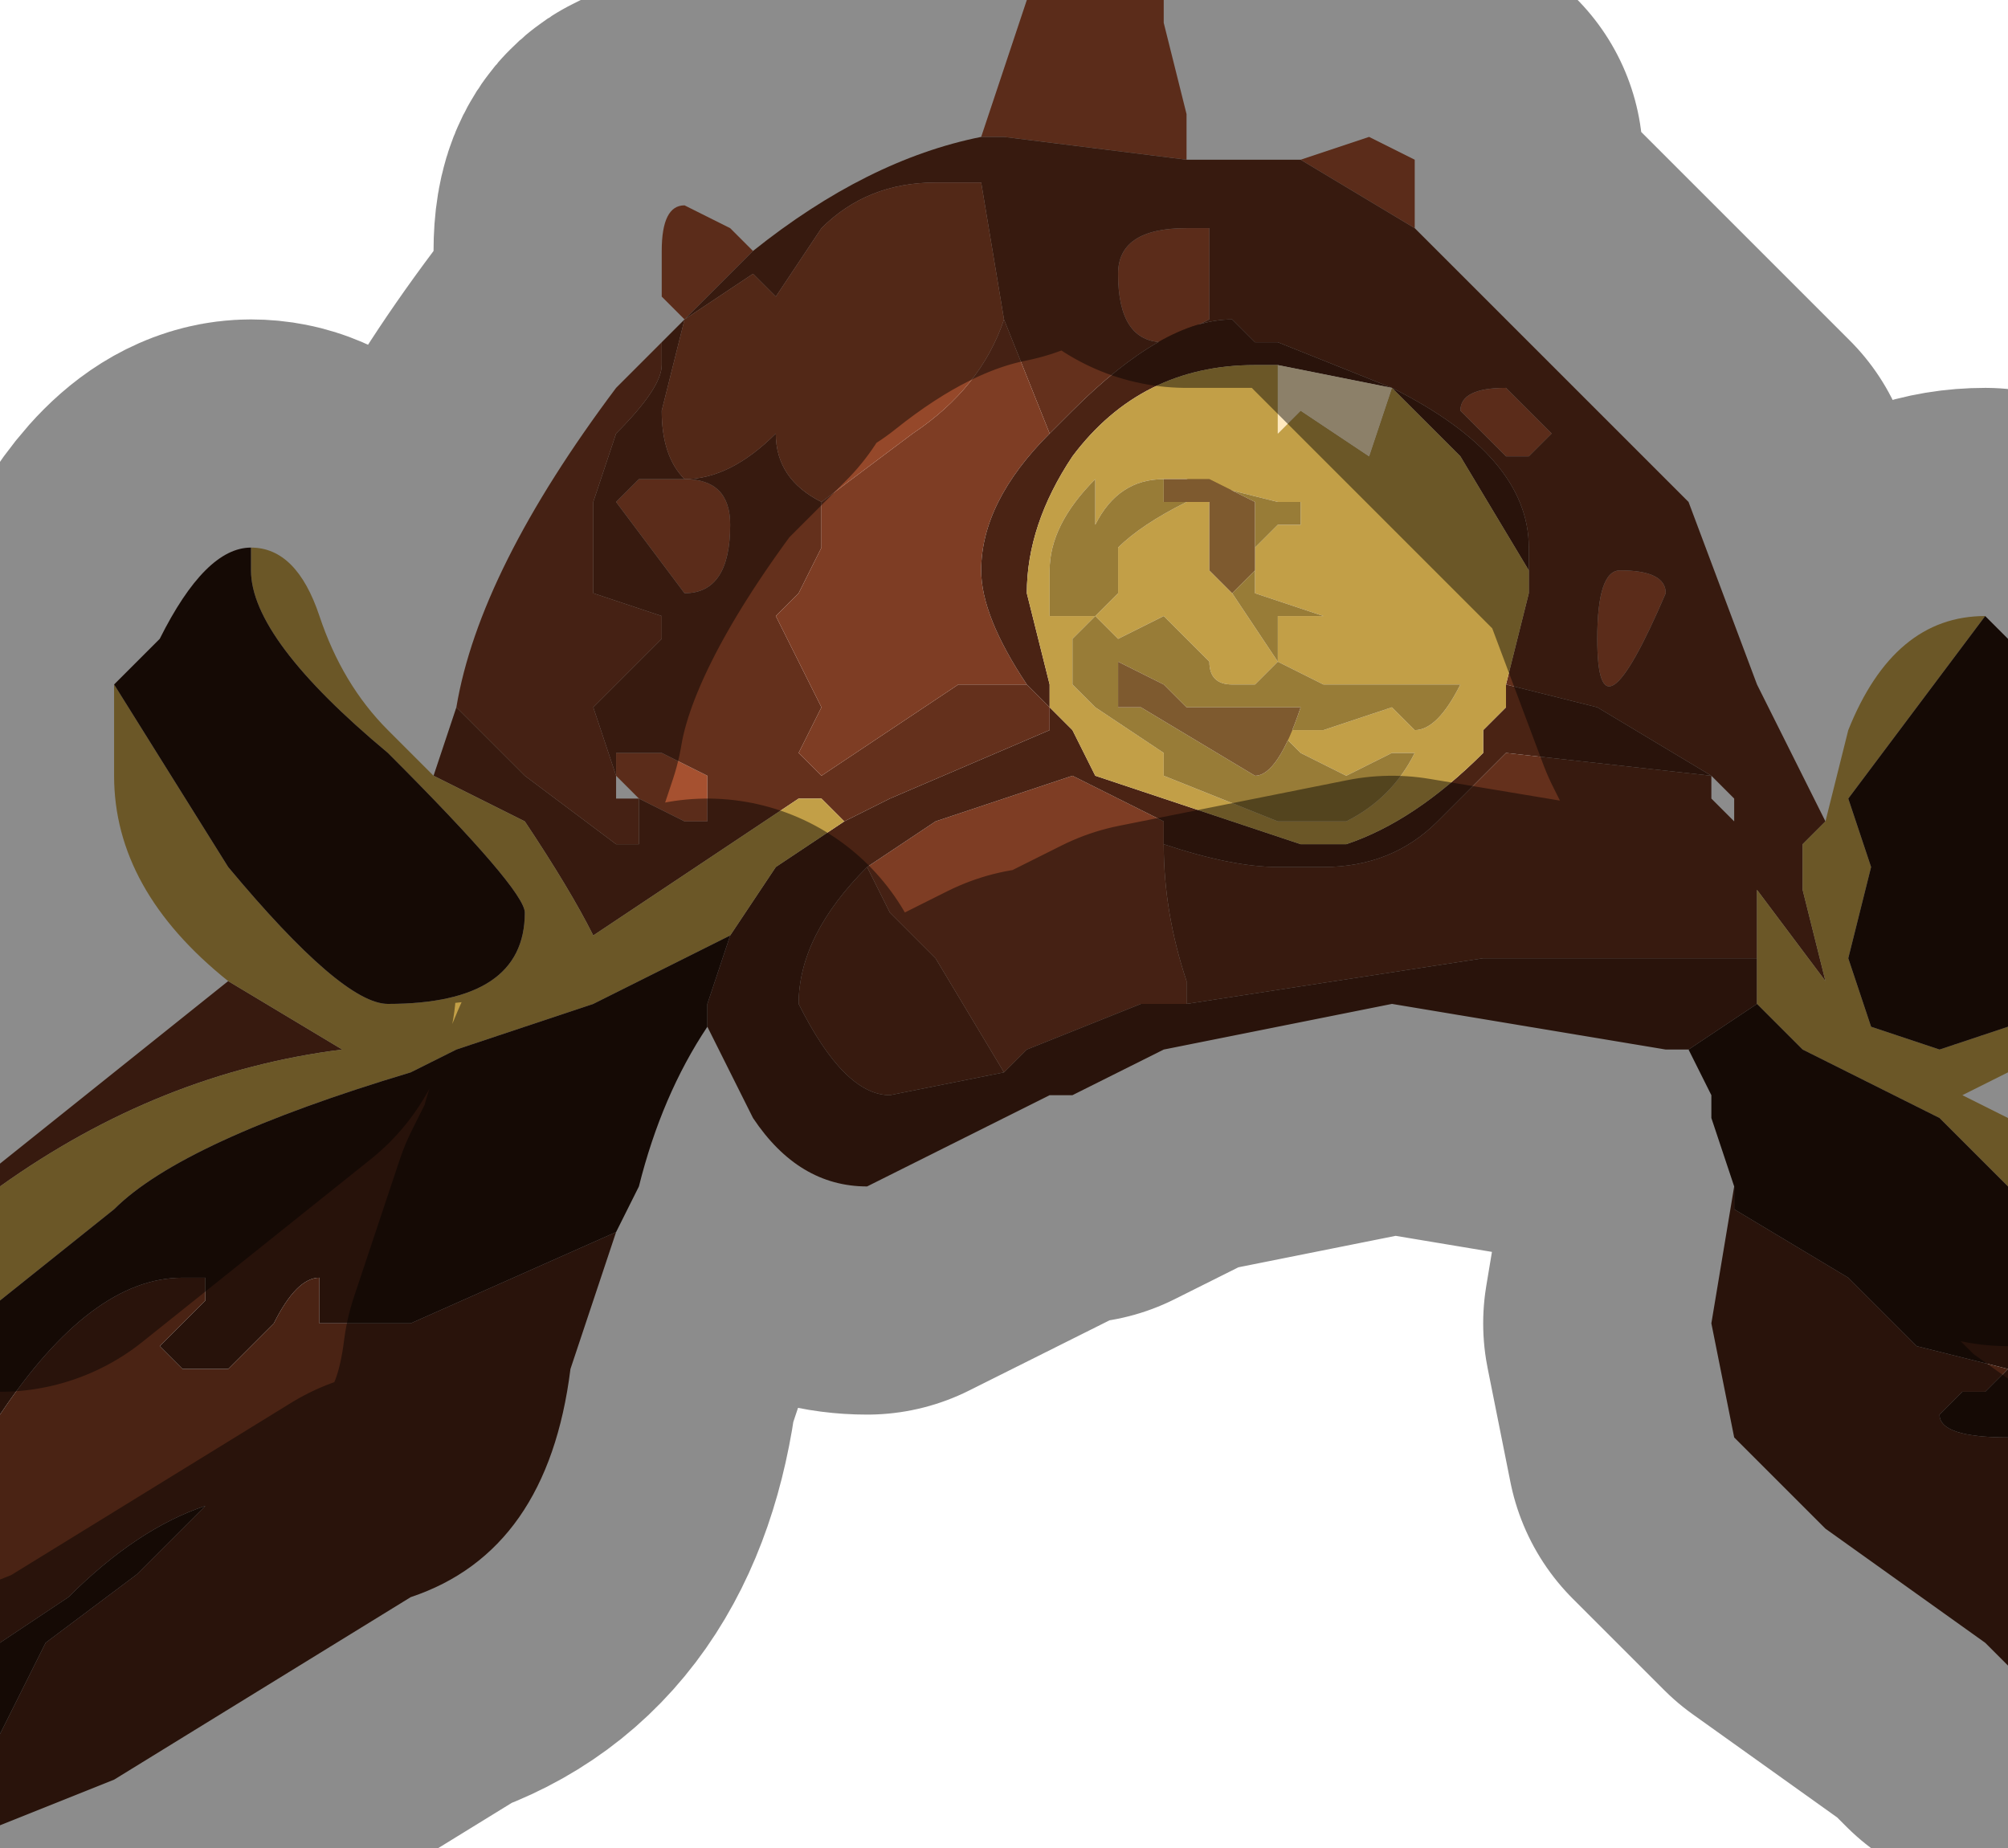 <?xml version="1.0" encoding="UTF-8" standalone="no"?>
<svg xmlns:xlink="http://www.w3.org/1999/xlink" height="4.05px" width="4.4px" xmlns="http://www.w3.org/2000/svg">
  <g transform="matrix(1.0, 0.0, 0.0, 1.0, 2.2, 2.2)">
    <path d="M1.15 -1.2 L1.1 -1.2 1.0 -1.3 Q1.0 -1.35 1.1 -1.35 L1.15 -1.3 1.2 -1.25 1.15 -1.2 1.15 -1.2 M0.65 -1.85 L0.8 -1.9 0.9 -1.85 0.9 -1.7 0.65 -1.85 M-0.7 -1.5 L-0.75 -1.55 -0.75 -1.65 Q-0.75 -1.75 -0.7 -1.75 L-0.6 -1.7 -0.55 -1.65 -0.7 -1.5 M-0.05 -1.9 L0.05 -2.2 0.35 -2.2 0.35 -2.15 0.4 -1.95 0.4 -1.85 0.0 -1.9 -0.05 -1.9 M0.4 -1.7 L0.45 -1.7 0.45 -1.5 0.35 -1.45 Q0.25 -1.45 0.25 -1.6 0.25 -1.7 0.4 -1.7 M1.45 -0.9 Q1.3 -0.55 1.3 -0.8 1.3 -0.95 1.35 -0.95 1.45 -0.95 1.45 -0.9 M-0.7 -1.15 L-0.7 -1.15 Q-0.6 -1.15 -0.6 -1.05 -0.6 -0.9 -0.7 -0.9 L-0.85 -1.1 -0.8 -1.15 -0.75 -1.15 -0.7 -1.15 M-0.85 -0.5 L-0.85 -0.55 -0.75 -0.55 -0.65 -0.5 -0.65 -0.4 Q-0.65 -0.4 -0.7 -0.4 L-0.8 -0.45 -0.85 -0.5" fill="#a65130" fill-rule="evenodd" stroke="none"/>
    <path d="M1.15 -1.2 L1.2 -1.25 1.15 -1.3 1.1 -1.35 Q1.0 -1.35 1.0 -1.3 L1.1 -1.2 1.15 -1.2 1.15 -1.2 M0.65 -1.85 L0.9 -1.7 1.1 -1.5 1.5 -1.1 1.65 -0.7 1.8 -0.4 1.75 -0.35 1.75 -0.25 1.8 -0.05 1.65 -0.25 1.65 -0.1 1.05 -0.1 0.4 0.0 0.4 -0.05 Q0.35 -0.2 0.35 -0.35 0.5 -0.3 0.6 -0.3 L0.7 -0.3 0.7 -0.3 Q0.85 -0.3 0.95 -0.4 L1.1 -0.55 1.55 -0.5 1.3 -0.65 1.1 -0.7 1.15 -0.9 1.15 -0.95 1.15 -1.0 Q1.15 -1.2 0.85 -1.35 L0.85 -1.35 0.6 -1.45 0.55 -1.45 0.5 -1.5 Q0.35 -1.5 0.15 -1.3 L0.1 -1.25 0.0 -1.5 -0.05 -1.8 -0.15 -1.8 Q-0.3 -1.8 -0.4 -1.7 L-0.5 -1.55 -0.55 -1.6 -0.7 -1.5 -0.75 -1.3 Q-0.75 -1.2 -0.7 -1.15 -0.6 -1.15 -0.5 -1.25 L-0.5 -1.25 Q-0.5 -1.15 -0.4 -1.1 L-0.4 -1.1 -0.4 -1.0 -0.45 -0.9 -0.5 -0.85 -0.4 -0.65 -0.45 -0.55 -0.4 -0.5 -0.25 -0.6 -0.1 -0.7 0.05 -0.7 0.1 -0.65 0.1 -0.6 -0.25 -0.45 -0.35 -0.4 -0.4 -0.45 -0.45 -0.45 -0.9 -0.15 Q-0.95 -0.25 -1.05 -0.4 L-1.25 -0.5 -1.2 -0.65 -1.05 -0.5 -0.85 -0.35 -0.8 -0.35 -0.8 -0.45 -0.7 -0.4 Q-0.65 -0.4 -0.65 -0.4 L-0.65 -0.5 -0.75 -0.55 -0.85 -0.55 -0.85 -0.5 -0.9 -0.65 -0.8 -0.75 -0.75 -0.8 -0.75 -0.85 -0.9 -0.9 -0.9 -1.0 -0.9 -1.1 -0.85 -1.25 Q-0.75 -1.35 -0.75 -1.4 L-0.75 -1.45 -0.7 -1.5 -0.55 -1.65 Q-0.3 -1.85 -0.05 -1.9 L0.0 -1.9 0.4 -1.85 0.4 -1.85 0.55 -1.85 0.65 -1.85 M-2.2 0.4 L-2.2 0.35 -1.7 -0.05 -1.45 0.1 Q-1.85 0.15 -2.2 0.4 M0.4 -1.7 Q0.25 -1.7 0.25 -1.6 0.25 -1.45 0.35 -1.45 L0.45 -1.5 0.45 -1.7 0.4 -1.7 M1.55 -0.5 L1.55 -0.45 1.6 -0.4 1.6 -0.45 1.55 -0.5 M-0.3 -0.3 L-0.25 -0.2 -0.15 -0.1 0.0 0.15 -0.25 0.2 Q-0.35 0.2 -0.45 0.0 -0.45 -0.15 -0.3 -0.3 M1.45 -0.9 Q1.45 -0.95 1.35 -0.95 1.3 -0.95 1.3 -0.8 1.3 -0.55 1.45 -0.9 M-0.4 -1.4 L-0.4 -1.4 -0.4 -1.4 M-0.7 -1.15 L-0.75 -1.15 -0.8 -1.15 -0.85 -1.1 -0.7 -0.9 Q-0.6 -0.9 -0.6 -1.05 -0.6 -1.15 -0.7 -1.15" fill="#64301c" fill-rule="evenodd" stroke="none"/>
    <path d="M-1.2 -0.65 Q-1.15 -0.95 -0.85 -1.35 L-0.75 -1.45 -0.75 -1.4 Q-0.75 -1.35 -0.85 -1.25 L-0.9 -1.1 -0.9 -1.0 -0.9 -0.9 -0.75 -0.85 -0.75 -0.8 -0.8 -0.75 -0.9 -0.65 -0.85 -0.5 -0.85 -0.45 -0.8 -0.45 -0.8 -0.35 -0.85 -0.35 -1.05 -0.5 -1.2 -0.65 M0.1 -1.25 Q-0.05 -1.1 -0.05 -0.95 -0.05 -0.85 0.05 -0.7 L-0.1 -0.7 -0.25 -0.6 -0.4 -0.5 -0.45 -0.55 -0.4 -0.65 -0.5 -0.85 -0.45 -0.9 -0.4 -1.0 -0.4 -1.1 -0.2 -1.25 Q-0.05 -1.35 0.0 -1.5 L0.1 -1.25 M0.35 -0.35 Q0.35 -0.2 0.4 -0.05 L0.4 0.0 0.3 0.0 0.05 0.1 0.0 0.15 -0.15 -0.1 -0.25 -0.2 -0.3 -0.3 -0.15 -0.4 0.15 -0.5 0.35 -0.4 0.35 -0.35" fill="#7e3d24" fill-rule="evenodd" stroke="none"/>
    <path d="M2.2 0.95 L2.2 1.45 2.15 1.4 1.8 1.15 1.6 0.95 1.55 0.7 1.6 0.4 1.6 0.45 1.85 0.6 Q1.9 0.65 2.0 0.75 L2.2 0.8 2.15 0.85 2.1 0.85 2.05 0.9 Q2.05 0.95 2.2 0.95 M1.5 0.1 L1.45 0.1 0.85 0.0 0.35 0.1 0.15 0.2 0.1 0.2 -0.3 0.4 Q-0.45 0.4 -0.55 0.25 L-0.65 0.05 -0.65 0.0 -0.6 -0.15 -0.5 -0.3 -0.35 -0.4 -0.25 -0.45 0.1 -0.6 0.1 -0.65 0.15 -0.6 0.15 -0.6 0.2 -0.5 0.65 -0.35 0.7 -0.35 0.75 -0.35 Q0.9 -0.4 1.05 -0.55 L1.05 -0.6 1.1 -0.65 1.1 -0.7 1.3 -0.65 1.55 -0.5 1.1 -0.55 0.95 -0.4 Q0.85 -0.3 0.7 -0.3 L0.7 -0.3 0.6 -0.3 Q0.5 -0.3 0.35 -0.35 L0.35 -0.4 0.15 -0.5 -0.15 -0.4 -0.3 -0.3 Q-0.45 -0.15 -0.45 0.0 -0.35 0.2 -0.25 0.2 L0.0 0.15 0.05 0.1 0.3 0.0 0.4 0.0 1.05 -0.1 1.65 -0.1 1.65 0.0 1.5 0.1 M-0.85 0.5 L-0.95 0.8 Q-1.0 1.2 -1.3 1.3 L-1.95 1.7 -2.2 1.8 -2.2 1.6 -2.1 1.4 -1.9 1.25 -1.75 1.1 -1.75 1.1 Q-1.9 1.15 -2.05 1.3 L-2.2 1.4 -2.2 0.9 Q-2.0 0.6 -1.8 0.6 L-1.75 0.6 -1.75 0.65 -1.85 0.75 -1.8 0.8 -1.7 0.8 -1.6 0.7 Q-1.55 0.6 -1.5 0.6 L-1.5 0.7 -1.3 0.7 -0.85 0.5 M0.1 -1.25 L0.15 -1.3 Q0.35 -1.5 0.5 -1.5 L0.55 -1.45 0.6 -1.45 0.85 -1.35 0.85 -1.35 Q1.15 -1.2 1.15 -1.0 L1.15 -0.95 1.0 -1.2 0.85 -1.35 0.6 -1.4 0.55 -1.4 Q0.3 -1.4 0.15 -1.2 L0.15 -1.2 Q0.05 -1.05 0.05 -0.9 L0.1 -0.7 0.1 -0.65 0.05 -0.7 Q-0.05 -0.85 -0.05 -0.95 -0.05 -1.1 0.1 -1.25" fill="#4a2314" fill-rule="evenodd" stroke="none"/>
    <path d="M1.8 -0.4 L1.85 -0.6 Q1.95 -0.85 2.15 -0.85 L2.15 -0.85 2.0 -0.65 1.85 -0.45 1.9 -0.3 1.85 -0.1 1.9 0.05 2.05 0.1 2.2 0.05 2.2 0.15 2.1 0.2 2.2 0.25 2.2 0.4 2.1 0.3 2.05 0.25 1.75 0.1 1.65 0.0 1.65 -0.1 1.65 -0.25 1.8 -0.05 1.75 -0.25 1.75 -0.35 1.8 -0.4 M-2.2 0.65 L-2.2 0.4 Q-1.85 0.15 -1.45 0.1 L-1.7 -0.05 Q-1.95 -0.25 -1.95 -0.5 L-1.95 -0.7 -1.7 -0.3 Q-1.45 0.0 -1.35 0.0 -1.05 0.0 -1.05 -0.2 -1.05 -0.25 -1.35 -0.55 -1.65 -0.8 -1.65 -0.95 L-1.65 -1.0 Q-1.55 -1.0 -1.5 -0.85 -1.45 -0.7 -1.35 -0.6 L-1.25 -0.5 -1.05 -0.4 Q-0.95 -0.25 -0.9 -0.15 L-0.45 -0.45 -0.4 -0.45 -0.35 -0.4 -0.5 -0.3 -0.6 -0.15 Q-0.7 -0.1 -0.9 0.0 L-1.2 0.1 -1.3 0.15 Q-1.8 0.3 -1.95 0.45 L-2.2 0.65 M0.1 -0.65 L0.1 -0.7 0.05 -0.9 Q0.05 -1.05 0.15 -1.2 L0.15 -1.2 Q0.3 -1.4 0.55 -1.4 L0.6 -1.4 0.6 -1.25 0.65 -1.3 0.8 -1.2 0.85 -1.35 1.0 -1.2 1.15 -0.95 1.15 -0.9 1.1 -0.7 1.1 -0.65 1.05 -0.6 1.05 -0.55 Q0.9 -0.4 0.75 -0.35 L0.7 -0.35 0.65 -0.35 0.2 -0.5 0.15 -0.6 0.15 -0.6 0.1 -0.65 M0.5 -0.9 L0.6 -0.75 0.55 -0.7 0.5 -0.7 Q0.45 -0.7 0.45 -0.75 L0.35 -0.85 0.25 -0.8 0.2 -0.85 0.25 -0.9 0.25 -1.0 Q0.3 -1.05 0.4 -1.1 L0.4 -1.1 0.45 -1.1 0.45 -1.0 0.45 -0.95 0.5 -0.9 M0.65 -1.1 L0.6 -1.1 0.4 -1.15 0.35 -1.15 Q0.25 -1.15 0.2 -1.05 L0.2 -1.1 0.2 -1.15 Q0.1 -1.05 0.1 -0.95 L0.1 -0.85 0.2 -0.85 0.15 -0.8 0.15 -0.7 0.2 -0.65 0.35 -0.55 0.35 -0.5 0.6 -0.4 0.65 -0.4 0.75 -0.4 Q0.85 -0.45 0.9 -0.55 L0.85 -0.55 0.75 -0.5 0.65 -0.55 0.6 -0.6 0.7 -0.6 0.85 -0.65 0.9 -0.6 Q0.95 -0.6 1.0 -0.7 L0.8 -0.7 0.8 -0.7 0.75 -0.7 0.75 -0.7 0.7 -0.7 0.7 -0.7 0.6 -0.75 0.6 -0.85 0.7 -0.85 0.7 -0.85 0.55 -0.9 0.55 -1.0 0.6 -1.05 0.6 -1.05 0.65 -1.05 Q0.65 -1.05 0.65 -1.1 M-0.9 -0.15 L-0.9 -0.1 -0.9 -0.15" fill="#c29f47" fill-rule="evenodd" stroke="none"/>
    <path d="M0.6 -1.4 L0.85 -1.35 0.8 -1.2 0.65 -1.3 0.6 -1.25 0.6 -1.4" fill="#ffe9bf" fill-rule="evenodd" stroke="none"/>
    <path d="M0.5 -0.9 L0.55 -0.95 0.55 -1.1 0.45 -1.15 0.35 -1.15 0.35 -1.1 0.4 -1.1 Q0.3 -1.05 0.25 -1.0 L0.25 -0.9 0.2 -0.85 0.25 -0.8 0.35 -0.85 0.45 -0.75 Q0.45 -0.7 0.5 -0.7 L0.55 -0.7 0.6 -0.75 0.5 -0.9 M0.65 -1.1 Q0.65 -1.05 0.65 -1.05 L0.6 -1.05 0.6 -1.05 0.55 -1.0 0.55 -0.9 0.7 -0.85 0.7 -0.85 0.6 -0.85 0.6 -0.75 0.7 -0.7 0.7 -0.7 0.75 -0.7 0.75 -0.7 0.8 -0.7 0.8 -0.7 1.0 -0.7 Q0.95 -0.6 0.9 -0.6 L0.85 -0.65 0.7 -0.6 0.6 -0.6 0.65 -0.55 0.75 -0.5 0.85 -0.55 0.9 -0.55 Q0.85 -0.45 0.75 -0.4 L0.65 -0.4 0.6 -0.4 0.35 -0.5 0.35 -0.55 0.2 -0.65 0.15 -0.7 0.15 -0.8 0.2 -0.85 0.1 -0.85 0.1 -0.95 Q0.1 -1.05 0.2 -1.15 L0.2 -1.1 0.2 -1.05 Q0.25 -1.15 0.35 -1.15 L0.4 -1.15 0.6 -1.1 0.65 -1.1 M0.4 -0.65 L0.35 -0.7 0.25 -0.75 0.25 -0.65 0.3 -0.65 0.55 -0.5 Q0.6 -0.5 0.65 -0.65 L0.45 -0.65 0.4 -0.65" fill="#987c37" fill-rule="evenodd" stroke="none"/>
    <path d="M0.4 -1.1 L0.35 -1.1 0.35 -1.15 0.45 -1.15 0.55 -1.1 0.55 -0.95 0.5 -0.9 0.45 -0.95 0.45 -1.0 0.45 -1.1 0.4 -1.1 0.4 -1.1 M0.4 -0.65 L0.45 -0.65 0.65 -0.65 Q0.6 -0.5 0.55 -0.5 L0.3 -0.65 0.25 -0.65 0.25 -0.75 0.35 -0.7 0.4 -0.65" fill="#7e5a2f" fill-rule="evenodd" stroke="none"/>
    <path d="M2.15 -0.85 L2.2 -0.8 2.2 0.05 2.05 0.1 1.9 0.05 1.85 -0.1 1.9 -0.3 1.85 -0.45 2.0 -0.65 2.15 -0.85 M2.2 0.4 L2.2 0.95 Q2.05 0.95 2.05 0.9 L2.1 0.85 2.15 0.85 2.2 0.8 2.0 0.75 Q1.9 0.65 1.85 0.6 L1.6 0.45 1.6 0.4 1.55 0.25 1.55 0.2 1.5 0.1 1.65 0.0 1.75 0.1 2.05 0.25 2.1 0.3 2.2 0.4 M-0.65 0.05 Q-0.75 0.2 -0.8 0.4 L-0.85 0.5 -1.3 0.7 -1.5 0.7 -1.5 0.6 Q-1.55 0.6 -1.6 0.7 L-1.7 0.8 -1.8 0.8 -1.85 0.75 -1.75 0.65 -1.75 0.6 -1.8 0.6 Q-2.0 0.6 -2.2 0.9 L-2.2 0.65 -1.95 0.45 Q-1.8 0.3 -1.3 0.15 L-1.2 0.1 -0.9 0.0 Q-0.7 -0.1 -0.6 -0.15 L-0.65 0.0 -0.65 0.05 M-2.2 1.6 L-2.2 1.4 -2.05 1.3 Q-1.9 1.15 -1.75 1.1 L-1.75 1.1 -1.9 1.25 -2.1 1.4 -2.2 1.6 M-1.95 -0.7 L-1.85 -0.8 Q-1.75 -1.0 -1.65 -1.0 L-1.65 -1.0 -1.65 -0.95 Q-1.65 -0.8 -1.35 -0.55 -1.05 -0.25 -1.05 -0.2 -1.05 0.0 -1.35 0.0 -1.45 0.0 -1.7 -0.3 L-1.95 -0.7" fill="#27120a" fill-rule="evenodd" stroke="none"/>
    <path d="M-0.7 -1.15 Q-0.75 -1.2 -0.75 -1.3 L-0.7 -1.5 -0.55 -1.6 -0.5 -1.55 -0.4 -1.7 Q-0.3 -1.8 -0.15 -1.8 L-0.05 -1.8 0.0 -1.5 Q-0.05 -1.35 -0.2 -1.25 L-0.4 -1.1 -0.4 -1.1 Q-0.5 -1.15 -0.5 -1.25 L-0.5 -1.25 Q-0.6 -1.15 -0.7 -1.15 L-0.7 -1.15 M-0.4 -1.4 L-0.4 -1.4 -0.4 -1.4" fill="#95482a" fill-rule="evenodd" stroke="none"/>
    <path d="M0.9 -1.7 L0.9 -1.85 0.8 -1.9 0.65 -1.85 0.55 -1.85 0.4 -1.85 0.4 -1.85 0.4 -1.95 0.35 -2.15 0.35 -2.2 M0.9 -1.7 L1.1 -1.5 1.5 -1.1 1.65 -0.7 1.8 -0.4 1.85 -0.6 Q1.95 -0.85 2.15 -0.85 L2.15 -0.85 2.2 -0.8 M2.2 0.15 L2.1 0.2 2.2 0.25 M2.2 1.45 L2.15 1.4 1.8 1.15 1.6 0.95 1.55 0.7 1.6 0.4 1.55 0.25 1.55 0.2 1.5 0.1 1.45 0.1 0.85 0.0 0.35 0.1 0.15 0.2 0.1 0.2 -0.3 0.4 Q-0.45 0.4 -0.55 0.25 L-0.65 0.05 Q-0.75 0.2 -0.8 0.4 L-0.85 0.5 -0.95 0.8 Q-1.0 1.2 -1.3 1.3 L-1.95 1.7 -2.2 1.8 M-2.2 0.35 L-1.7 -0.05 Q-1.95 -0.25 -1.95 -0.5 L-1.95 -0.7 -1.85 -0.8 Q-1.75 -1.0 -1.65 -1.0 L-1.65 -1.0 Q-1.55 -1.0 -1.5 -0.85 -1.45 -0.7 -1.35 -0.6 L-1.25 -0.5 -1.2 -0.65 Q-1.15 -0.95 -0.85 -1.35 L-0.75 -1.45 -0.7 -1.5 -0.75 -1.55 -0.75 -1.65 Q-0.75 -1.75 -0.7 -1.75 L-0.6 -1.7 -0.55 -1.65 Q-0.3 -1.85 -0.05 -1.9 L0.05 -2.2" fill="none" stroke="#000000" stroke-linecap="round" stroke-linejoin="round" stroke-opacity="0.451" stroke-width="1.0"/>
  </g>
</svg>
